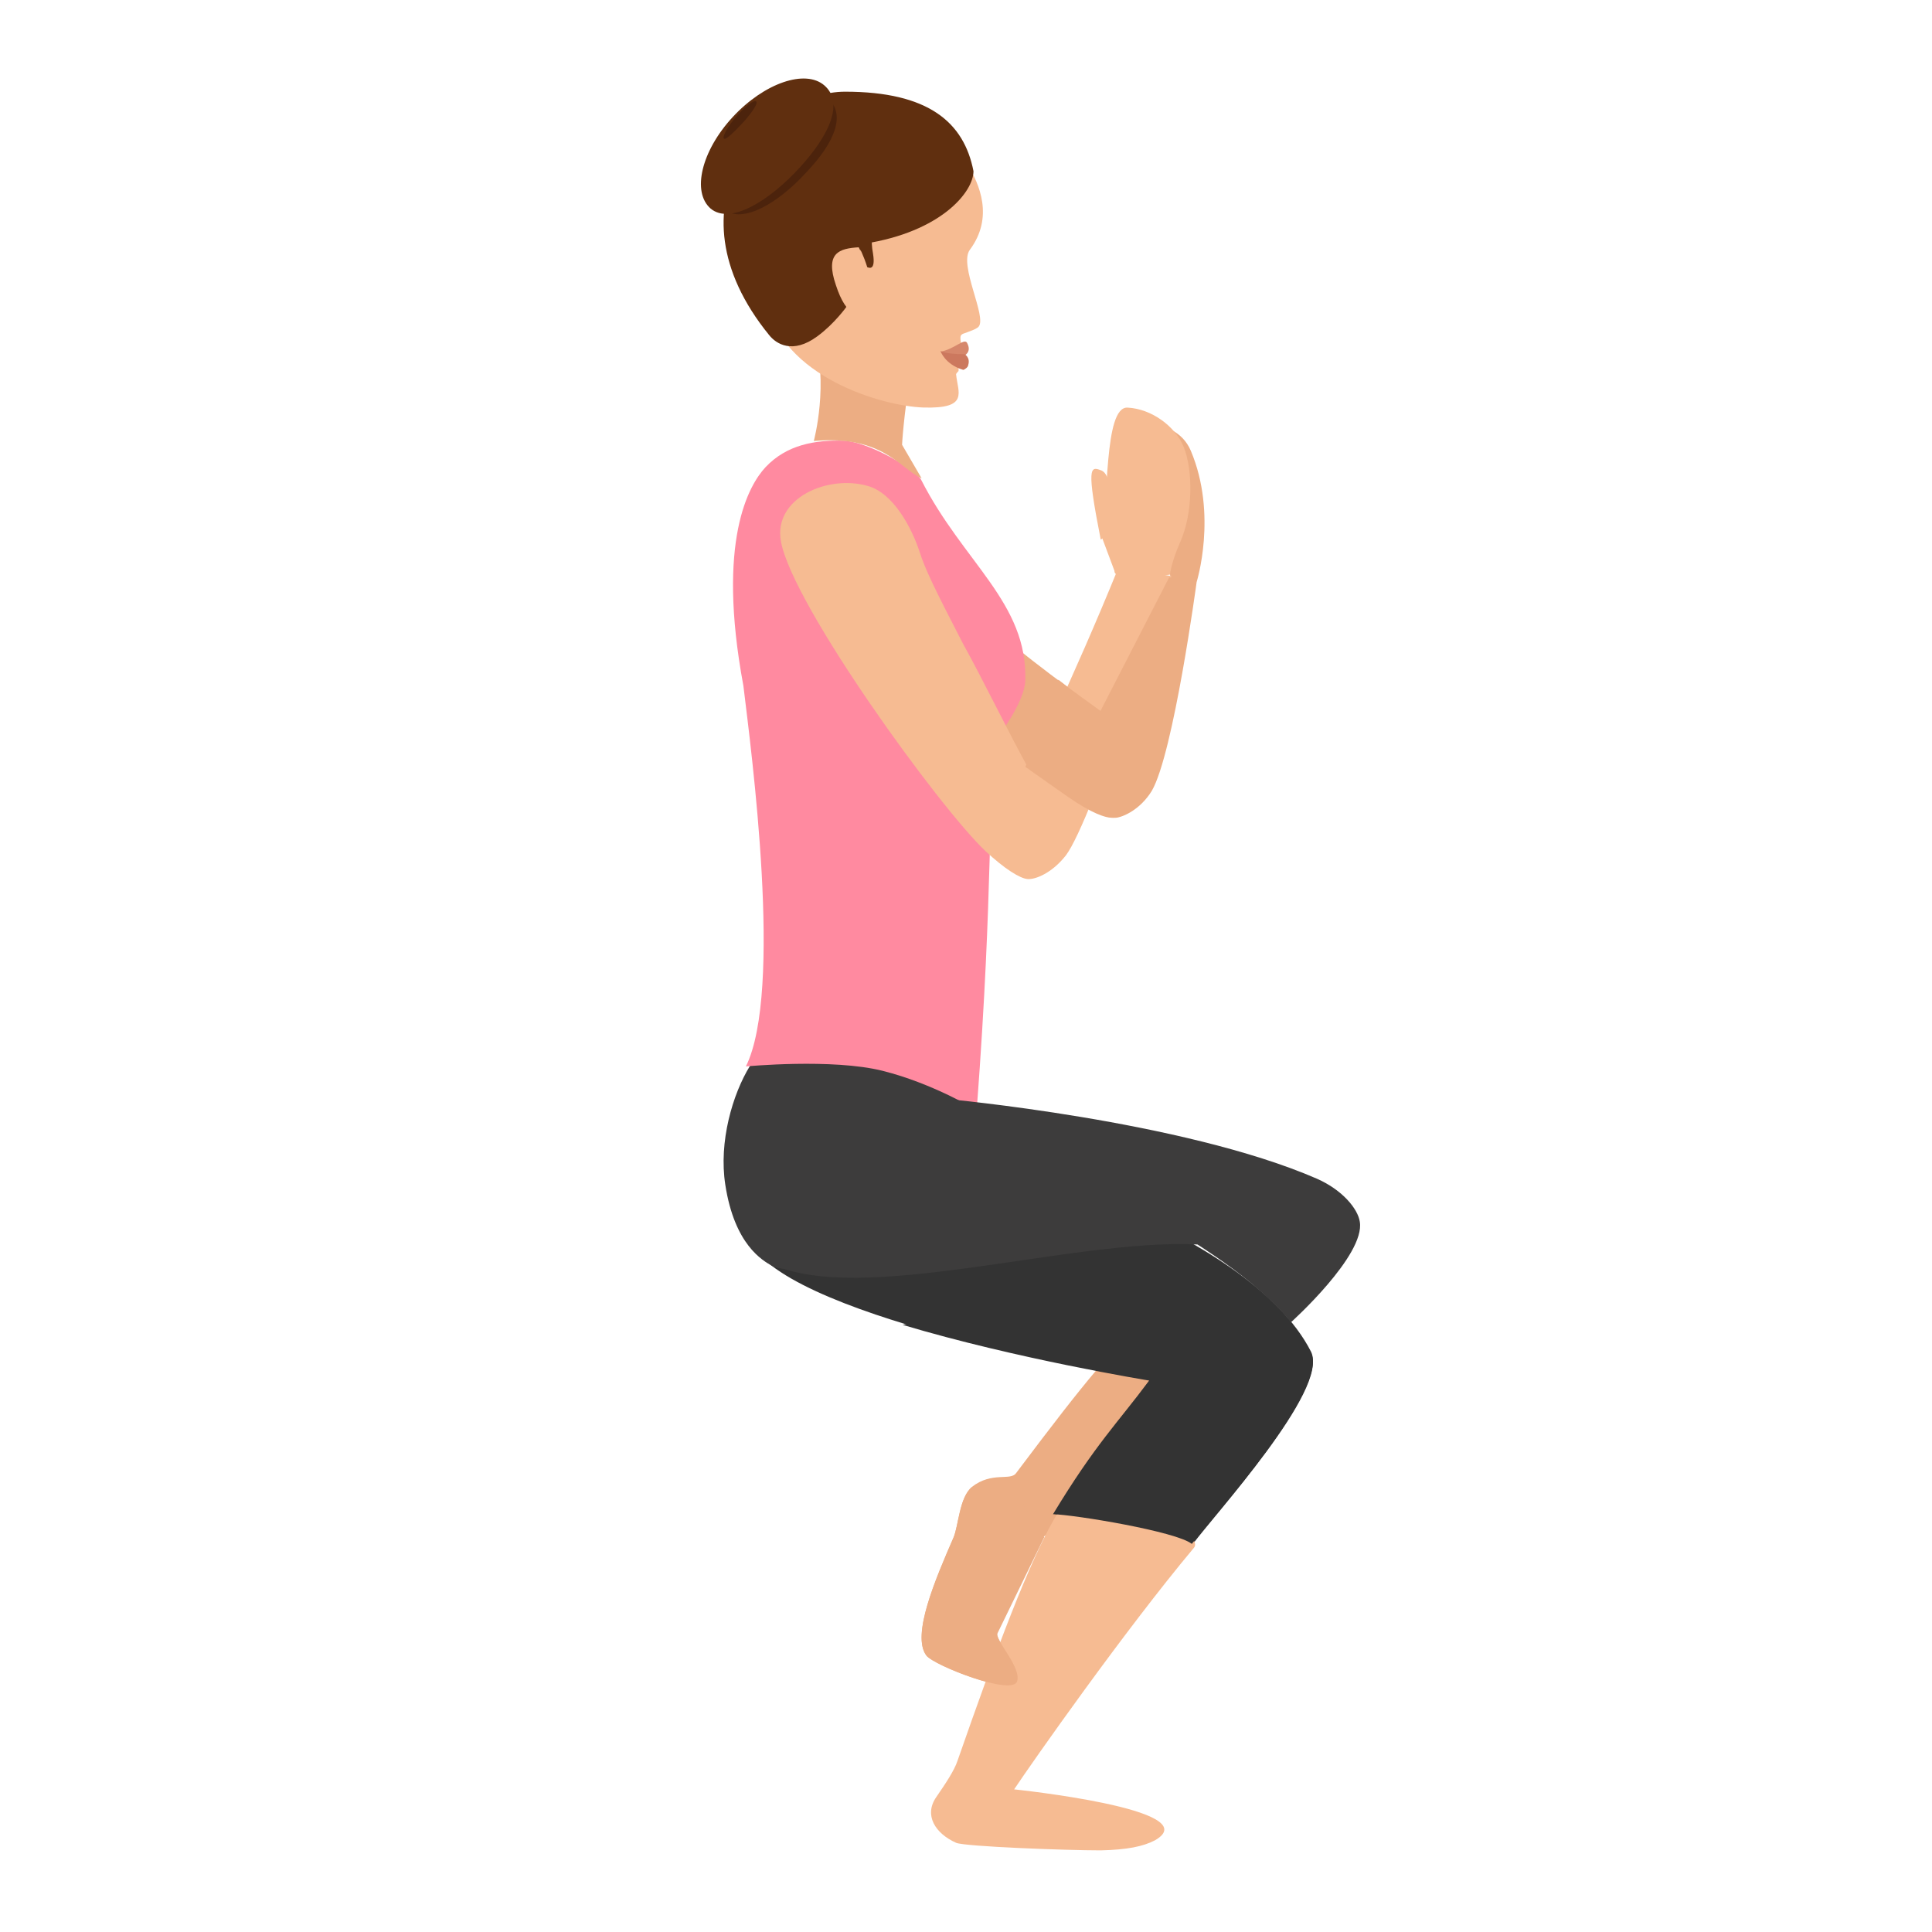 <svg width="497" height="497" viewBox="0 0 497 497" fill="none" xmlns="http://www.w3.org/2000/svg">
<path d="M238.316 425.864C234.416 420.686 240.591 406.285 245.305 395.444C246.605 392.369 246.93 384.926 250.018 382.499C255.218 378.453 259.931 381.042 261.394 378.939C280.246 353.858 286.097 347.062 296.011 338C307.875 326.997 332.415 353.049 327.377 356.123C303.974 371.01 275.208 389.942 268.545 395.282C268.545 395.282 263.507 405.314 256.518 420.039C255.706 421.657 262.857 428.777 261.557 432.499C260.581 436.382 240.429 428.453 238.316 425.864Z" fill="#ECAD83"/>
<path d="M295.948 354.909C287.949 365.792 282.235 371.234 271.298 389.48C277.011 389.64 302.968 393.961 306.886 397.162C311.783 390.44 341.984 357.15 337.25 347.707C320.925 315.697 250.728 297.131 250.728 297.131C250.239 290.409 178.41 302.733 194.571 321.939C210.733 341.305 295.948 354.909 295.948 354.909Z" fill="#333333"/>
<path d="M283.181 476C274.327 476 248.259 475.029 245.963 474.058C240.553 471.632 237.602 466.94 240.881 462.248C243.34 458.689 245.471 455.453 246.291 453.026C256.62 423.42 264.654 402.064 271.376 390.416C279.41 376.341 310.889 393.813 307.118 398.182C289.247 419.537 265.638 453.188 260.883 460.307C260.883 460.307 310.889 465.484 297.117 473.411C294.002 475.029 289.903 475.838 283.181 476Z" fill="#F6BB92"/>
<path d="M268.617 395.476C268.617 395.476 259.218 380.666 259.056 380.183C256.787 380.344 253.546 380.022 249.981 382.758C246.74 385.173 246.578 392.579 245.281 395.637C240.582 406.424 234.423 420.752 238.313 425.903C240.257 428.479 260.515 436.367 261.649 432.504C262.783 428.801 255.815 421.878 256.625 420.108C263.756 405.458 268.617 395.476 268.617 395.476Z" fill="#ECAD83"/>
<path d="M235.295 246.761C213.787 251.828 200.186 262.291 192.911 274.224C188.482 281.417 184.845 293.677 186.585 304.793C188.957 320.16 196.074 324.247 198.762 325.718C203.823 328.66 252.85 324.737 252.85 324.737C251.585 315.092 251.743 292.533 250.952 284.85C250.003 275.695 235.295 246.761 235.295 246.761Z" fill="#3D3C3C"/>
<path d="M298.764 109.706C298.764 109.706 304.037 110.51 306.343 115.977C313.263 132.378 307.826 149.744 307.826 149.744C307.826 149.744 301.895 193.803 296.293 203.451C293.328 208.275 288.879 210.204 287.067 210.365C285.09 210.526 281.136 209.079 275.699 205.219C262.518 196.054 201.888 153.604 196.451 138.006C192.827 127.394 206.172 119.515 216.551 120.962C223.471 121.927 229.238 129.806 232.368 135.916C234.345 139.614 239.288 147.172 248.844 155.855C257.905 164.377 272.733 175.633 283.772 183.351L301.236 149.584L297.117 119.997L298.764 109.706Z" fill="#ECAD83"/>
<path d="M263.748 175.108C264.397 155.068 247.85 144.803 236.981 123.459C235.683 120.852 223.354 113.52 216.865 113.357C209.727 113.194 202.427 114.335 196.911 120.2C192.693 124.762 184.257 138.937 191.233 176.411C193.342 193.845 201.453 254.944 191.882 274.333C191.882 274.333 214.107 272.215 227.085 275.473C240.063 278.732 251.256 285.575 251.256 285.575C255.799 224.802 253.69 209.649 256.61 189.609C256.61 189.772 263.586 180.648 263.748 175.108Z" fill="#FF8AA0"/>
<path d="M301.366 148.2C301.366 148.2 281.045 211.102 274.162 220.088C270.557 224.663 266.296 226.297 264.33 226.133C262.363 225.97 258.43 223.519 253.514 218.945C241.715 207.835 204.023 155.879 200.909 139.378C198.779 128.104 213.036 122.059 223.196 125C229.752 126.797 234.504 135.62 236.634 142.155C237.945 146.24 240.076 150.814 247.778 165.682C252.694 174.505 259.25 188.065 264.658 197.868C264.658 197.868 275.801 175.322 287.764 145.913L301.366 148.2Z" fill="#F6BB92"/>
<path d="M308.049 320.138C308.049 320.138 316.01 325.183 322.021 330.228C329.17 336.25 332.094 340.156 332.094 340.156C332.094 340.156 351.265 322.904 349.803 314.279C349.315 311.024 345.416 306.141 338.755 303.212C304.313 288.239 243.388 282.706 243.388 282.706C240.951 277.986 196.598 295.888 190.1 311.838C188.15 316.557 195.624 323.718 198.223 325.02C220.968 336.087 275.881 318.51 308.049 320.138Z" fill="#3D3C3C"/>
<path d="M337.216 347.982C333.122 340.024 325.751 333.021 316.743 326.813C316.088 326.973 259.419 334.135 232.23 340.819C261.384 349.573 295.615 355.144 295.615 355.144C287.59 365.967 281.857 371.378 270.884 389.522C276.616 389.681 302.658 393.979 306.589 397.162C311.83 390.477 342.13 357.213 337.216 347.982Z" fill="#333333"/>
<path d="M232.054 114.419C232.054 114.419 232.379 107.42 234.325 95.538L209.186 85.446C213.402 98.468 209.348 113.443 209.348 113.443C227.189 111.815 231.73 120.767 237.082 123.046L232.054 114.419Z" fill="#ECAD83"/>
<path d="M249.479 64.27C255.746 55.861 251.89 47.286 248.997 42.504C240.321 27.499 230.681 26.015 218.31 26.015C201.921 26.015 195.816 70.207 197.262 77.627C200.957 96.92 226.986 104.505 237.59 104.835C249.319 105.165 246.427 101.042 245.945 96.26C245.945 96.095 246.587 95.436 246.587 95.436C246.587 93.787 246.427 91.478 247.551 89.335C247.551 89.335 247.069 87.85 247.069 87.026C247.069 86.531 247.069 86.201 247.712 85.872C249.479 85.212 251.086 84.718 251.729 84.058C253.978 81.584 246.587 68.228 249.479 64.27Z" fill="#F6BB92"/>
<path d="M241.934 90.46C241.934 90.46 243.01 91.301 248.083 91.511C248.698 91.091 249.775 90.25 248.852 88.36C248.237 86.679 245.624 89.83 241.934 90.46Z" fill="#D6876B"/>
<path d="M241.934 90.298C241.934 90.298 243.042 93.734 247.794 95.15C248.428 94.947 249.061 94.341 249.061 93.936C249.695 91.915 248.111 91.106 248.111 91.106C243.042 91.106 241.934 90.298 241.934 90.298Z" fill="#CC785E"/>
<path d="M217.393 23.587C197.216 23.587 170.367 52.403 197.867 86.209C199.657 88.463 203.887 91.2 210.233 86.531C214.627 83.311 217.718 78.965 217.718 78.965C218.532 77.677 219.508 76.228 220.484 74.618C221.623 72.848 220.322 63.028 222.274 62.706C242.126 59.647 250.424 49.344 250.424 44.032C247.984 31.475 238.871 23.587 217.393 23.587Z" fill="#602F0F"/>
<path d="M215.027 73.334C217.736 81.688 221.199 82.143 226.166 81.688L223.457 68.778L220.898 63.614C215.93 63.918 212.167 64.981 215.027 73.334Z" fill="#F6BB92"/>
<path d="M186.174 53.777C181.471 49.779 183.742 40.184 191.039 32.348C198.337 24.512 208.229 21.314 212.932 25.312C217.635 29.31 214.878 36.506 207.418 44.342C200.12 52.338 190.877 57.775 186.174 53.777Z" fill="#4C230C"/>
<path d="M224.574 65.195C224.249 63.57 224.249 62.108 224.249 60.97C224.249 59.183 224.574 58.208 224.574 58.208L218.725 60.32C218.725 61.133 218.725 62.108 218.725 62.92C218.725 62.92 219.375 62.758 220.512 62.433H220.35C221.162 63.733 222.137 65.683 223.112 68.77C223.112 68.608 225.387 70.233 224.574 65.195Z" fill="#602F0F"/>
<path d="M182.812 53.657C177.937 49.432 180.374 38.87 188.499 30.095C196.624 21.32 207.186 17.745 212.061 21.97C216.936 26.195 213.849 34.157 205.886 42.932C197.924 51.707 187.849 57.882 182.812 53.657Z" fill="#602F0F"/>
<path d="M186.227 35.655C185.774 35.169 187.134 32.576 189.4 29.984C191.666 27.391 193.933 25.608 194.537 26.095C194.99 26.581 193.782 28.525 191.364 31.28C189.098 33.711 186.681 36.141 186.227 35.655Z" fill="#4C230C"/>
<path d="M286.695 146.865C286.36 149.9 300.957 147.824 300.957 147.824C300.957 147.824 301.293 144.629 303.642 139.358C306.83 132.17 306.997 121.148 304.481 114.919C302.299 109.648 296.259 105.175 290.051 104.856C283.843 104.536 285.353 129.934 283.172 137.441L286.695 146.865Z" fill="#F6BB92"/>
<path d="M300.766 148.517L283.1 182.875C279.767 180.421 275.934 177.803 272.267 174.858C269.267 182.057 263.768 197.273 263.768 197.273C268.601 200.709 272.6 203.491 274.934 205.127C280.6 209.054 284.433 210.526 286.433 210.362C288.433 210.199 292.933 208.399 295.766 203.327C301.432 193.837 307.099 151.298 307.432 148.844C305.099 148.844 300.766 148.517 300.766 148.517Z" fill="#ECAD83"/>
<path d="M285.494 130.573C285.494 130.573 286.355 121.989 283.159 120.959C280.455 119.929 279.471 120.1 283.159 138.814C283.282 138.642 285.126 138.642 285.494 130.573Z" fill="#F6BB92"/>
</svg>
